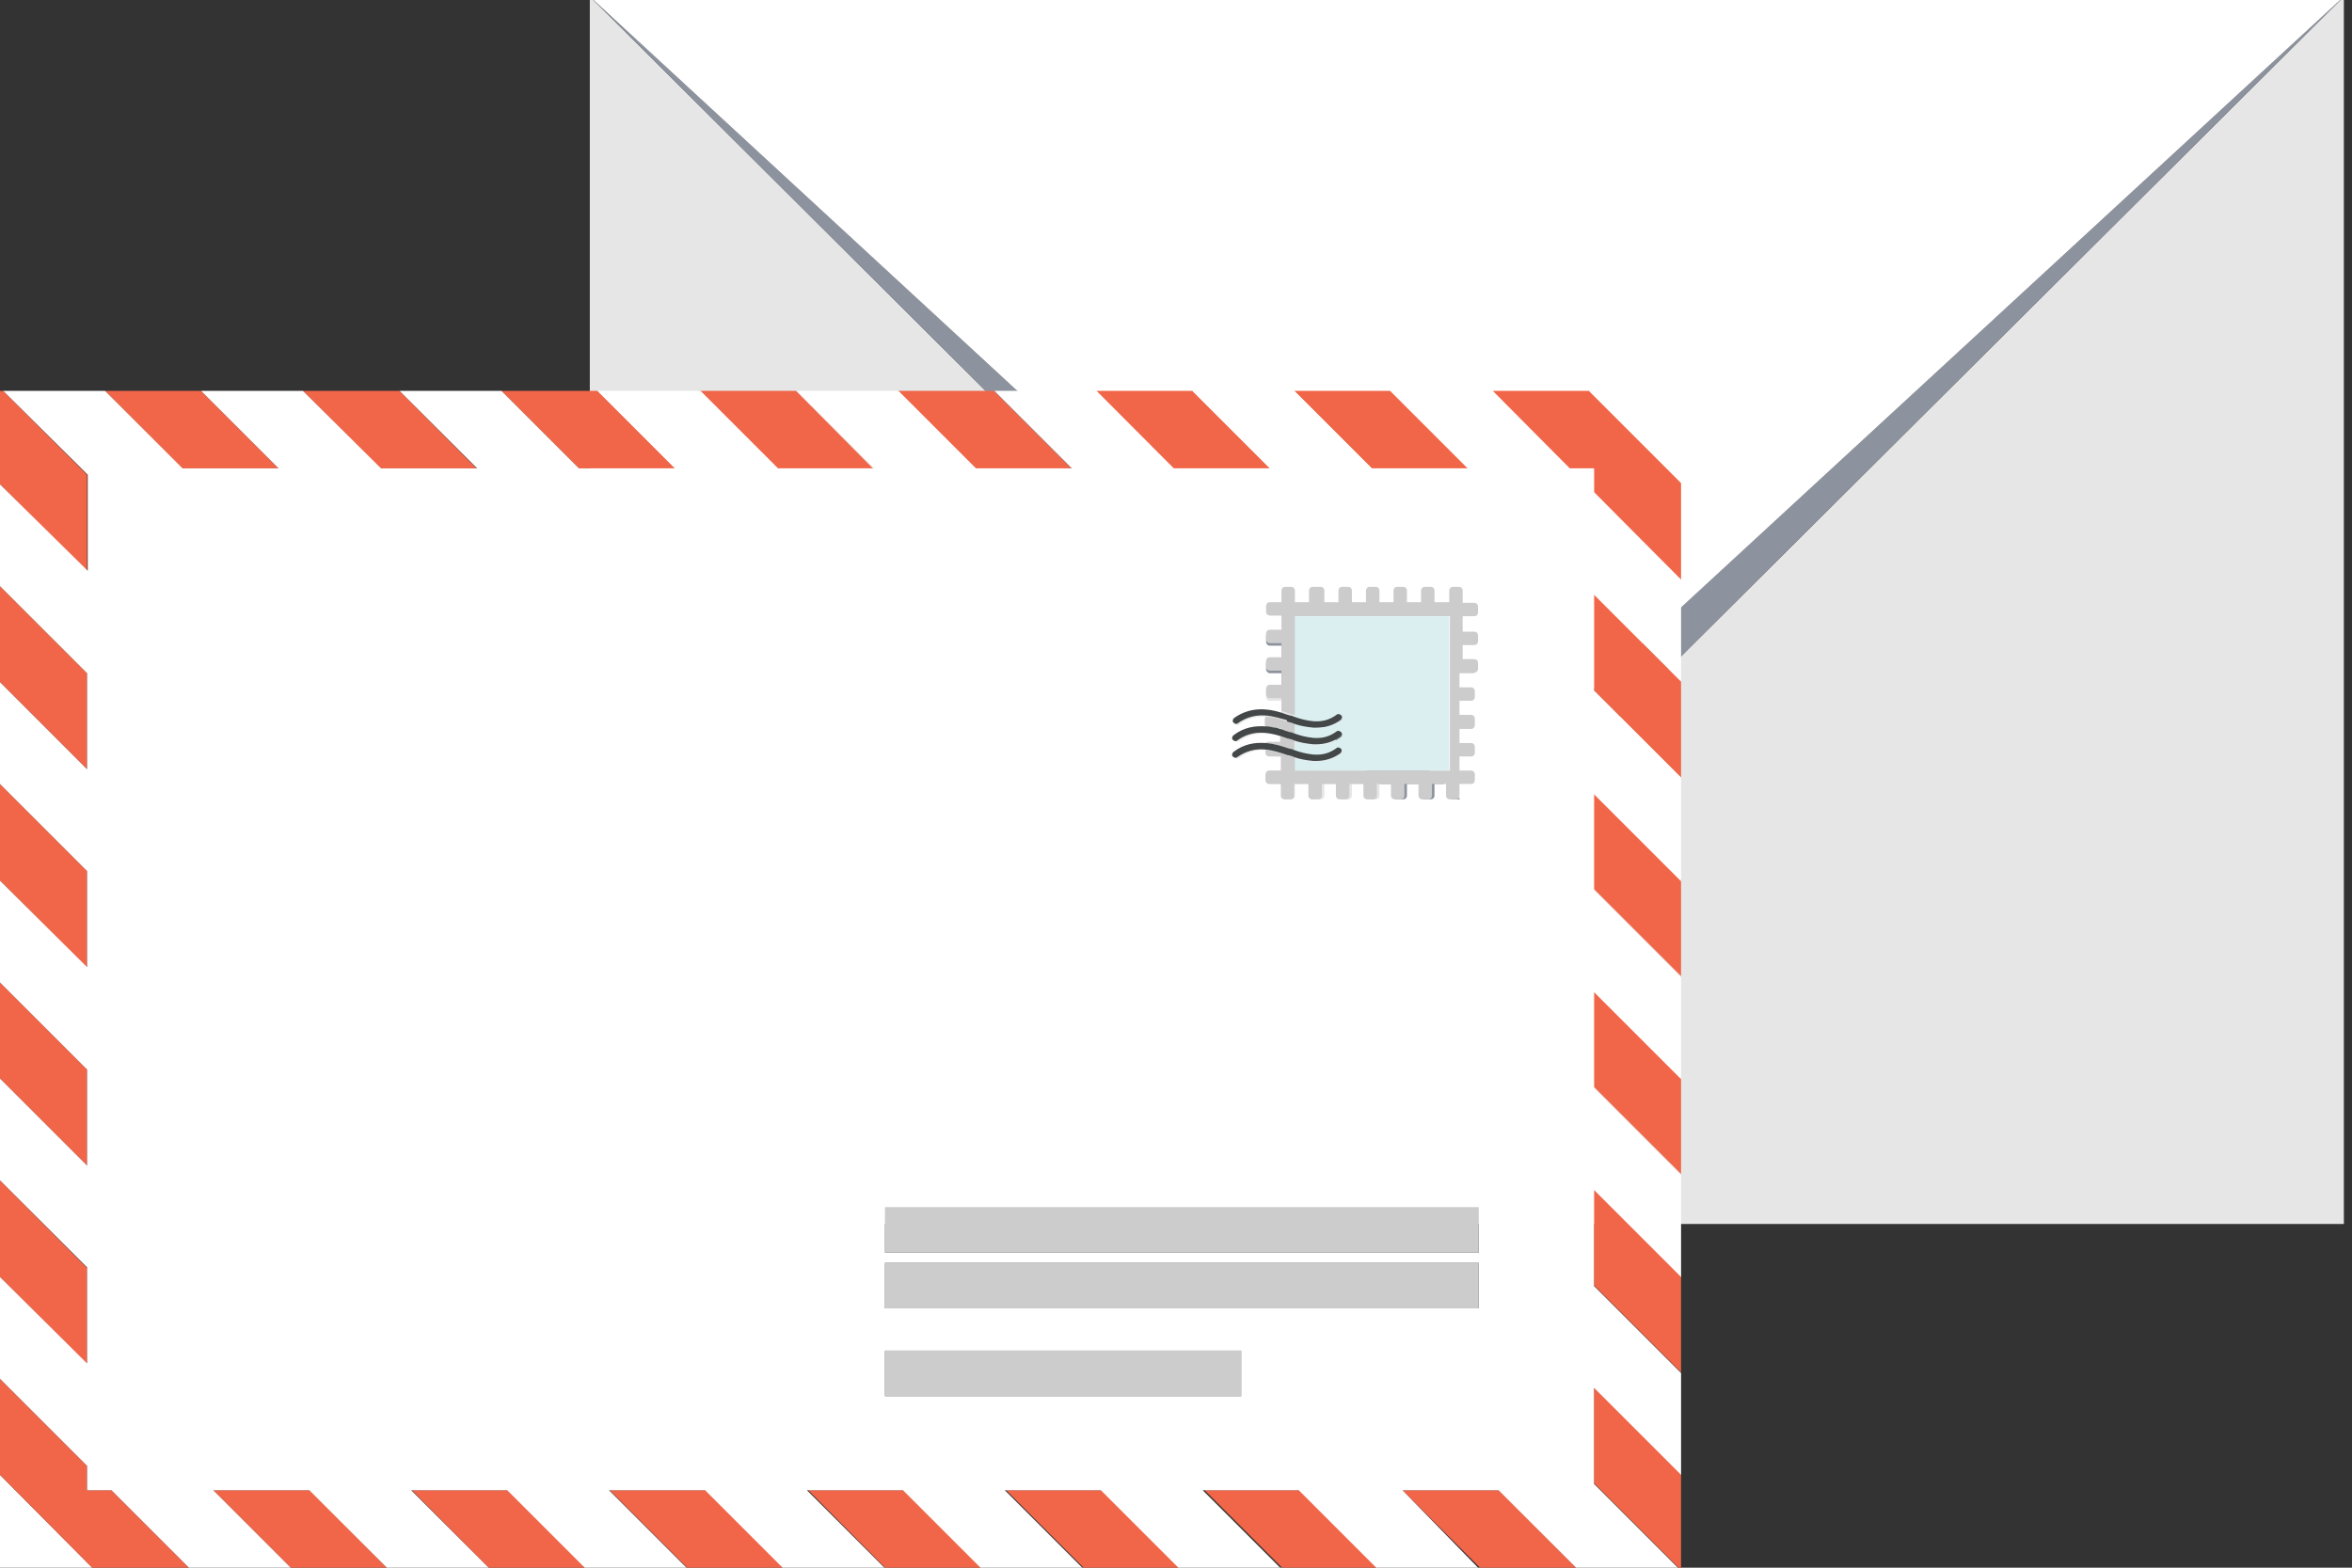 <?xml version="1.0" encoding="utf-8"?>
<!-- Generator: Adobe Illustrator 16.0.0, SVG Export Plug-In . SVG Version: 6.00 Build 0)  -->
<!DOCTYPE svg PUBLIC "-//W3C//DTD SVG 1.1//EN" "http://www.w3.org/Graphics/SVG/1.1/DTD/svg11.dtd">
<svg version="1.1" id="Layer_1" xmlns="http://www.w3.org/2000/svg" xmlns:xlink="http://www.w3.org/1999/xlink" x="0px" y="0px" viewBox="100.5 200.5 600 400" enable-background="new 100.5 200.5 600 400" xml:space="preserve">
<rect x="100.5" y="200.5" width="600" height="400" fill="#333333" stroke="none"/>
<g>
	<polygon fill="#E6E6E6" points="474.611,422.458 250.961,199.625 250.961,512.8 698.424,512.8 698.424,199.625 	"/>
	<polygon fill="#8D939E" points="474.611,422.458 698.424,199.625 474.611,405.958 250.961,199.625 	"/>
	<polygon fill="#FFFFFF" points="474.611,405.958 698.424,199.625 250.961,199.625 	"/>
</g>
<g>
	<polygon fill="#FFFFFF" points="100.5,600.5 124.025,600.5 100.5,576.812 	"/>
	<polygon fill="#FFFFFF" points="505.813,300.231 529.339,323.757 529.339,300.231 	"/>
	<polygon fill="#F16548" points="122.718,580.732 122.718,574.524 100.5,552.307 100.5,576.812 124.025,600.5 148.693,600.5
		128.926,580.732 	"/>
	<polygon fill="#F16548" points="154.901,580.732 174.668,600.5 199.174,600.5 179.57,580.732 	"/>
	<polygon fill="#F16548" points="122.718,524.044 100.5,501.663 100.5,526.331 122.718,548.549 	"/>
	<polygon fill="#F16548" points="205.545,580.732 225.149,600.5 249.817,600.5 230.05,580.732 	"/>
	<polygon fill="#F16548" points="122.718,473.4 100.5,451.183 100.5,475.688 122.718,497.905 	"/>
	<polygon fill="#F16548" points="256.025,580.732 275.793,600.5 300.298,600.5 280.694,580.732 	"/>
	<polygon fill="#F16548" points="122.718,422.757 100.5,400.539 100.5,425.207 122.718,447.425 	"/>
	<polygon fill="#F16548" points="306.669,580.732 326.273,600.5 350.942,600.5 331.174,580.732 	"/>
	<polygon fill="#F16548" points="122.718,372.276 100.5,350.059 100.5,374.563 122.718,396.781 	"/>
	<polygon fill="#F16548" points="357.15,580.732 376.917,600.5 401.422,600.5 381.818,580.732 	"/>
	<polygon fill="#F16548" points="122.718,321.632 101.317,300.231 100.5,300.231 100.5,324.083 122.718,346.301 	"/>
	<polygon fill="#F16548" points="407.794,580.732 427.562,600.5 452.066,600.5 432.299,580.732 	"/>
	<polygon fill="#F16548" points="171.565,319.999 151.797,300.231 127.292,300.231 146.896,319.999 	"/>
	<polygon fill="#F16548" points="458.274,580.732 478.042,600.5 502.547,600.5 482.942,580.732 	"/>
	<polygon fill="#F16548" points="222.045,319.999 202.441,300.231 177.773,300.231 197.54,319.999 	"/>
	<polygon fill="#F16548" points="507.121,578.936 528.686,600.5 529.339,600.5 529.339,576.648 507.121,554.431 	"/>
	<polygon fill="#F16548" points="272.689,319.999 252.922,300.231 228.417,300.231 248.184,319.999 	"/>
	<polygon fill="#F16548" points="507.121,528.455 529.339,550.673 529.339,526.005 507.121,503.787 	"/>
	<polygon fill="#F16548" points="323.169,319.999 303.565,300.231 278.897,300.231 298.665,319.999 	"/>
	<polygon fill="#F16548" points="507.121,477.812 529.339,500.029 529.339,475.524 507.121,453.307 	"/>
	<polygon fill="#F16548" points="373.813,319.999 354.046,300.231 329.541,300.231 349.308,319.999 	"/>
	<polygon fill="#F16548" points="507.121,427.331 529.339,449.549 529.339,424.881 507.121,402.663 	"/>
	<polygon fill="#F16548" points="424.457,319.999 404.689,300.231 380.185,300.231 399.789,319.999 	"/>
	<polygon fill="#F16548" points="507.121,376.687 529.339,398.905 529.339,374.4 507.121,352.183 	"/>
	<polygon fill="#F16548" points="474.938,319.999 455.17,300.231 430.665,300.231 450.432,319.999 	"/>
	<polygon fill="#F16548" points="481.309,300.231 500.912,319.999 507.121,319.999 507.121,326.044 529.339,348.425
		529.339,323.757 505.813,300.231 	"/>
	<path fill="#FFFFFF" d="M425.764,386.326c0.49,0.162,0.98,0.162,1.471,0.326v-0.326H425.764z"/>
	<path fill="#FFFFFF" d="M507.121,319.999h-6.209l-19.767-19.768H455.17l19.768,19.768h-24.506l-19.767-19.768h-25.976
		l19.768,19.768h-24.506l-19.767-19.768h-25.976l19.768,19.768h-24.505l-19.768-19.768h-25.976l19.768,19.768h-24.505
		l-19.768-19.768h-26.302l19.767,19.768h-24.505l-19.768-19.768h-25.976l19.768,19.768h-24.505l-19.931-19.768h-25.976
		l19.768,19.768H147.06l-19.767-19.768h-25.976l21.564,21.4v24.506L100.5,324.083v25.976l22.218,22.218v24.505L100.5,374.563v25.976
		l22.218,22.218v24.505L100.5,425.207v25.976l22.218,22.218v24.505L100.5,475.688v25.976l22.218,22.218v24.505L100.5,526.331v25.976
		l22.218,22.218v6.208h6.208l19.768,19.768h25.975l-19.767-19.768h24.505l19.768,19.768h25.975l-19.768-19.768h24.505l19.768,19.768
		h25.975l-19.768-19.768h24.505l19.768,19.768h25.975l-19.768-19.768h24.505l19.768,19.768h25.975l-19.768-19.768h24.505
		l19.768,19.768h25.975l-19.767-19.768h24.505l19.768,19.768h25.975l-19.276-19.768h24.505l19.768,19.768h25.976l-21.401-21.4
		v-24.506l22.218,22.218v-25.975l-22.218-22.218v-24.506l22.218,22.218v-25.975l-22.218-22.218v-24.506l22.218,22.218v-25.975
		l-22.218-22.219v-24.505l22.218,22.218v-26.465l-22.218-22.219v-24.504l22.218,22.218v-25.976l-22.218-22.219V319.999z
		 M477.715,508.524v11.6H326.273v-11.6H477.715z M326.273,556.718v-11.599h90.832v11.599H326.273z M477.715,534.336H326.273v-11.599
		h151.441V534.336z M476.571,375.707c0.653,0,0.979,0.49,0.979,0.979v1.471c0,0.653-0.489,0.98-0.979,0.98h-2.94v3.594h2.94
		c0.653,0,0.979,0.49,0.979,0.98v1.471c0,0.653-0.489,0.979-0.979,0.979h-2.94v3.595h2.94c0.653,0,0.979,0.489,0.979,0.979v1.471
		c0,0.653-0.489,0.98-0.979,0.98h-2.94v3.594h2.94c0.653,0,0.979,0.49,0.979,0.979v1.471c0,0.653-0.489,0.98-0.979,0.98h-2.94v3.267
		c0,0.654-0.49,0.981-0.98,0.981h-1.471c-0.653,0-0.98-0.49-0.98-0.981v-2.939h-3.757v2.939c0,0.654-0.49,0.981-0.98,0.981h-1.47
		c-0.653,0-0.98-0.49-0.98-0.981v-2.939h-3.594v2.939c0,0.654-0.49,0.981-0.98,0.981h-1.471c-0.653,0-0.98-0.49-0.98-0.981v-2.939
		h-3.594v2.939c0,0.654-0.49,0.981-0.98,0.981h-1.47c-0.653,0-0.98-0.49-0.98-0.981v-2.939h-3.594v2.939
		c0,0.654-0.49,0.981-0.98,0.981h-1.471c-0.653,0-0.98-0.49-0.98-0.981v-2.939h-3.594v2.939c0,0.654-0.489,0.981-0.98,0.981h-1.959
		c-0.654,0-0.98-0.49-0.98-0.981v-2.939h-3.595v2.939c0,0.654-0.49,0.981-0.98,0.981h-1.47c-0.653,0-0.98-0.49-0.98-0.981v-2.939
		h-2.94c-0.653,0-0.98-0.49-0.98-0.981v-1.47c0-0.653,0.49-0.979,0.98-0.979h2.94v-3.595h-2.94c-0.653,0-0.98-0.489-0.98-0.98
		v-0.653c-2.124-0.163-4.574,0.327-6.861,1.961c-0.326,0.326-0.817,0.163-1.144-0.163c-0.327-0.327-0.163-0.817,0.164-1.145
		c2.777-1.96,5.554-2.45,8.168-2.287c0.163-0.163,0.489-0.326,0.816-0.326h2.941v-1.471c-2.941-0.816-7.025-1.634-10.946,1.145
		c-0.326,0.326-0.817,0.163-1.144-0.164c-0.327-0.326-0.163-0.817,0.164-1.144c2.777-1.96,5.554-2.45,8.168-2.287
		c-0.163-0.163-0.327-0.49-0.327-0.653v-1.47c0-0.164,0-0.327,0.164-0.491c-2.287-0.163-4.738,0.164-7.025,1.961
		c-0.326,0.327-0.816,0.163-1.144-0.163c-0.327-0.327-0.163-0.817,0.164-1.144c4.247-3.104,8.657-2.451,11.762-1.471v-3.268h-2.94
		c-0.653,0-0.98-0.49-0.98-0.979v-1.471c0-0.653,0.49-0.98,0.98-0.98h2.94v-3.594h-2.94c-0.653,0-0.98-0.49-0.98-0.98v-1.471
		c0-0.653,0.49-0.979,0.98-0.979h2.94v-3.594h-2.94c-0.653,0-0.98-0.49-0.98-0.981v-1.47c0-0.653,0.49-0.98,0.98-0.98h2.94v-4.083
		h-2.94c-0.653,0-0.98-0.49-0.98-0.981v-1.47c0-0.653,0.49-0.98,0.98-0.98h2.94v-3.104c0-0.654,0.49-0.98,0.98-0.98h1.471
		c0.653,0,0.979,0.49,0.979,0.98v2.941h3.595v-2.941c0-0.654,0.489-0.98,0.98-0.98h1.47c0.653,0,0.98,0.49,0.98,0.98v2.941h3.594
		v-2.941c0-0.654,0.49-0.98,0.98-0.98h1.47c0.654,0,0.98,0.49,0.98,0.98v2.941h3.595v-2.941c0-0.654,0.489-0.98,0.979-0.98h1.471
		c0.653,0,0.979,0.49,0.979,0.98v2.941h3.595v-2.941c0-0.654,0.49-0.98,0.979-0.98h1.471c0.653,0,0.98,0.49,0.98,0.98v2.941h3.594
		v-2.941c0-0.654,0.49-0.98,0.98-0.98h1.471c0.652,0,0.979,0.49,0.979,0.98v2.941h3.595v-2.941c0-0.654,0.49-0.98,0.979-0.98h1.471
		c0.653,0,0.979,0.49,0.979,0.98v2.941h2.941c0.653,0,0.979,0.489,0.979,0.979v1.471c0,0.654-0.489,0.98-0.979,0.98h-2.941v3.594
		h2.941c0.653,0,0.979,0.49,0.979,0.98v1.47c0,0.653-0.489,0.98-0.979,0.98h-2.941v3.594h2.941c0.653,0,0.979,0.491,0.979,0.98
		v1.471c0,0.653-0.489,0.979-0.979,0.979h-2.941v4.085H476.571z"/>
	<path fill="#CCCCCC" d="M429.686,391.717L429.686,391.717c0.326,0.163,0.489,0.163,0.652,0.163c0.164,0,0.164,0,0.327,0.164v-2.614
		c-0.327-0.163-0.653-0.163-0.817-0.326c-0.162,0-0.326-0.164-0.653-0.164h-0.163c-0.164,0-0.326-0.163-0.49-0.163
		c-0.49-0.164-0.979-0.327-1.471-0.49v1.471h-2.939c-0.327,0-0.49,0.163-0.817,0.326c2.124,0.163,4.248,0.817,5.718,1.308
		C429.358,391.554,429.521,391.717,429.686,391.717z"/>
	<path fill="#CCCCCC" d="M427.234,386.326v0.326c0.816,0.163,1.471,0.49,1.96,0.653c0.164,0,0.327,0.164,0.491,0.164h0.162
		c0.164,0,0.327,0.163,0.654,0.163c0.163,0,0.163,0,0.326,0.164v-2.614c-0.326-0.164-0.653-0.164-0.816-0.327
		c-0.164,0-0.326-0.164-0.653-0.164h-0.164c-0.163,0-0.327-0.162-0.489-0.162c-1.471-0.49-3.268-1.145-5.392-1.145
		c0,0.164-0.163,0.327-0.163,0.491v1.47c0,0.327,0.163,0.49,0.326,0.653c0.816,0,1.471,0.163,2.287,0.327H427.234z"/>
	<path fill="#CCCCCC" d="M476.571,372.112c0.653,0,0.979-0.49,0.979-0.979v-1.471c0-0.653-0.489-0.979-0.979-0.979h-2.94v-3.595
		h2.94c0.653,0,0.979-0.49,0.979-0.98v-1.47c0-0.653-0.489-0.979-0.979-0.979h-2.94v-3.921h2.94c0.653,0,0.979-0.49,0.979-0.981
		v-1.47c0-0.653-0.489-0.98-0.979-0.98h-2.94v-3.104c0-0.654-0.49-0.98-0.98-0.98h-1.471c-0.653,0-0.98,0.49-0.98,0.98v2.941h-3.757
		v-2.941c0-0.654-0.49-0.98-0.98-0.98h-1.47c-0.653,0-0.98,0.49-0.98,0.98v2.941h-3.594v-2.941c0-0.654-0.49-0.98-0.98-0.98h-1.471
		c-0.653,0-0.98,0.49-0.98,0.98v2.941h-3.594v-2.941c0-0.654-0.49-0.98-0.98-0.98h-1.47c-0.653,0-0.98,0.49-0.98,0.98v2.941h-3.594
		v-2.941c0-0.654-0.49-0.98-0.98-0.98h-1.471c-0.653,0-0.98,0.49-0.98,0.98v2.941h-3.594v-2.941c0-0.654-0.489-0.98-0.98-0.98
		h-1.959c-0.654,0-0.98,0.49-0.98,0.98v2.941h-3.595v-2.941c0-0.654-0.49-0.98-0.98-0.98h-1.47c-0.653,0-0.98,0.49-0.98,0.98v2.941
		h-2.94c-0.653,0-0.98,0.489-0.98,0.979v1.471c0,0.654,0.49,0.98,0.98,0.98h2.94v3.594h-2.94c-0.653,0-0.98,0.49-0.98,0.98v1.47
		c0,0.653,0.49,0.98,0.98,0.98h2.94v3.594h-2.94c-0.653,0-0.98,0.491-0.98,0.98v1.471c0,0.653,0.49,0.979,0.98,0.979h2.94v3.595
		h-2.94c-0.653,0-0.98,0.49-0.98,0.98v1.47c0,0.654,0.49,0.98,0.98,0.98h2.94v3.268c0.817,0.164,1.47,0.49,1.961,0.653
		c0.163,0,0.327,0.163,0.489,0.163h0.164c0.163,0,0.326,0.163,0.653,0.163c0.163,0,0.163,0,0.326,0.164v-25.321h39.372v39.371
		h-39.372v-3.268c-0.326-0.163-0.653-0.163-0.816-0.327c-0.163,0-0.327-0.163-0.653-0.163h-0.163c-0.164,0-0.327-0.163-0.491-0.163
		c-1.47-0.49-3.43-1.144-5.554-1.308v0.653c0,0.654,0.49,0.98,0.979,0.98h2.941v3.595h-2.941c-0.652,0-0.979,0.49-0.979,0.979v1.47
		c0,0.654,0.49,0.981,0.979,0.981h2.941v2.939c0,0.654,0.49,0.981,0.98,0.981h1.471c0.652,0,0.979-0.49,0.979-0.981v-2.939h3.595
		v2.939c0,0.654,0.489,0.981,0.979,0.981h1.471c0.652,0,0.979-0.49,0.979-0.981v-2.939h3.594v2.939c0,0.654,0.491,0.981,0.98,0.981
		h1.471c0.653,0,0.98-0.49,0.98-0.981v-2.939h3.594v2.939c0,0.654,0.49,0.981,0.98,0.981h1.47c0.653,0,0.98-0.49,0.98-0.981v-2.939
		h3.594v2.939c0,0.654,0.491,0.981,0.98,0.981h1.471c0.653,0,0.98-0.49,0.98-0.981v-2.939h3.594v2.939
		c0,0.654,0.49,0.981,0.98,0.981h1.47c0.653,0,0.98-0.49,0.98-0.981v-2.939h3.594v2.939c0,0.654,0.49,0.981,0.98,0.981h1.471
		c0.653,0,0.98-0.49,0.98-0.981v-2.939h2.939c0.654,0,0.98-0.49,0.98-0.981v-1.47c0-0.653-0.49-0.979-0.98-0.979h-2.939v-3.595
		h2.939c0.654,0,0.98-0.489,0.98-0.98v-1.47c0-0.654-0.49-0.98-0.98-0.98h-2.939v-3.595h2.939c0.654,0,0.98-0.489,0.98-0.979v-1.633
		c0-0.654-0.49-0.981-0.98-0.981h-2.939v-3.594h2.939c0.654,0,0.98-0.49,0.98-0.979v-1.471c0-0.653-0.49-0.98-0.98-0.98h-2.939
		v-3.594h3.757V372.112z"/>
	<path fill="#DBEFF0" d="M441.61,382.895c0.327-0.326,0.817-0.163,1.145,0.164c0.326,0.326,0.163,0.817-0.164,1.144
		c-1.797,1.307-3.921,1.96-6.208,1.96c-0.163,0-0.49,0-0.653,0c-1.797-0.163-3.431-0.489-4.901-0.979v2.614
		c1.308,0.489,3.104,0.979,4.901,1.143c2.287,0.164,4.084-0.49,5.881-1.634c0.327-0.326,0.817-0.163,1.145,0.164
		c0.326,0.326,0.163,0.816-0.164,1.143c-1.797,1.308-3.921,1.961-6.208,1.961c-0.163,0-0.49,0-0.653,0
		c-1.797-0.164-3.431-0.49-4.901-0.979v2.45c1.308,0.489,3.104,0.98,4.901,1.144c2.287,0.163,4.084-0.49,5.881-1.634
		c0.327-0.326,0.817-0.163,1.145,0.163c0.326,0.327,0.163,0.816-0.164,1.144c-1.797,1.307-3.921,1.961-6.208,1.961
		c-0.163,0-0.49,0-0.653,0c-1.797-0.164-3.431-0.49-4.901-0.98v3.268h39.371v-39.371h-39.371v25.812
		c1.308,0.49,3.104,0.98,4.901,1.143C438.017,384.691,439.813,384.202,441.61,382.895z"/>
	<path fill="#434747" d="M429.194,384.691L429.194,384.691c0.327,0.164,0.491,0.164,0.653,0.164c0.327,0.163,0.49,0.163,0.817,0.327
		c1.307,0.49,3.104,0.816,4.9,0.979c0.164,0,0.491,0,0.654,0c2.287,0,4.411-0.653,6.208-1.96c0.327-0.326,0.489-0.817,0.163-1.144
		c-0.327-0.327-0.816-0.49-1.144-0.164c-1.797,1.308-3.594,1.797-5.882,1.635c-1.797-0.164-3.594-0.653-4.9-1.145
		c-0.163,0-0.163,0-0.327-0.163c-0.163,0-0.49-0.163-0.652-0.163h-0.164c-0.163,0-0.327-0.164-0.49-0.164
		c-0.653-0.163-1.307-0.489-1.961-0.653c-3.267-0.98-7.678-1.47-11.762,1.471c-0.327,0.327-0.49,0.817-0.164,1.144
		c0.327,0.327,0.817,0.49,1.145,0.163c2.287-1.634,4.737-2.124,7.024-1.96c2.124,0.163,3.921,0.817,5.392,1.144
		C428.867,384.691,429.031,384.691,429.194,384.691z"/>
	<path fill="#434747" d="M429.194,388.939L429.194,388.939c0.327,0.164,0.491,0.164,0.653,0.164c0.327,0.163,0.49,0.163,0.817,0.326
		c1.307,0.49,3.104,0.816,4.9,0.979c0.164,0,0.491,0,0.654,0c2.287,0,4.411-0.652,6.208-1.96c0.327-0.326,0.489-0.816,0.163-1.144
		c-0.327-0.326-0.816-0.49-1.144-0.163c-1.797,1.307-3.594,1.797-5.882,1.634c-1.797-0.164-3.594-0.653-4.9-1.144
		c-0.163,0-0.163,0-0.327-0.163c-0.163,0-0.49-0.164-0.652-0.164h-0.164c-0.163,0-0.327-0.163-0.49-0.163
		c-0.653-0.163-1.307-0.49-1.961-0.654c-0.489-0.162-0.979-0.326-1.47-0.326c-0.653-0.163-1.47-0.326-2.287-0.326
		c-2.614-0.163-5.392,0.163-8.169,2.287c-0.326,0.326-0.489,0.816-0.163,1.144c0.327,0.327,0.816,0.49,1.144,0.163
		c3.758-2.777,7.842-2.124,10.945-1.144c0.491,0.163,0.98,0.326,1.471,0.49C428.867,388.939,429.031,388.939,429.194,388.939z"/>
	<path fill="#434747" d="M429.194,393.188L429.194,393.188c0.327,0.163,0.491,0.163,0.653,0.163c0.327,0.163,0.49,0.163,0.817,0.327
		c1.307,0.489,3.104,0.816,4.9,0.979c0.164,0,0.491,0,0.654,0c2.287,0,4.411-0.653,6.208-1.96c0.327-0.327,0.489-0.817,0.163-1.144
		c-0.327-0.326-0.816-0.49-1.144-0.163c-1.797,1.307-3.594,1.797-5.882,1.634c-1.797-0.164-3.594-0.654-4.9-1.145
		c-0.163,0-0.163,0-0.327-0.163c-0.163,0-0.49-0.163-0.652-0.163h-0.164c-0.163,0-0.327-0.163-0.49-0.163
		c-1.47-0.49-3.431-1.145-5.718-1.308c-2.614-0.163-5.392,0.163-8.169,2.287c-0.326,0.327-0.489,0.817-0.163,1.144
		c0.327,0.327,0.816,0.49,1.144,0.164c2.288-1.634,4.738-2.124,6.862-1.961c2.123,0.163,4.083,0.816,5.554,1.308
		C428.867,393.188,429.031,393.188,429.194,393.188z"/>
	<rect x="326.273" y="508.524" fill="#CCCCCC" width="151.441" height="11.6"/>
	<rect x="326.273" y="522.737" fill="#CCCCCC" width="151.441" height="11.599"/>
	<rect x="326.273" y="545.119" fill="#CCCCCC" width="90.832" height="11.599"/>
</g>
</svg>
